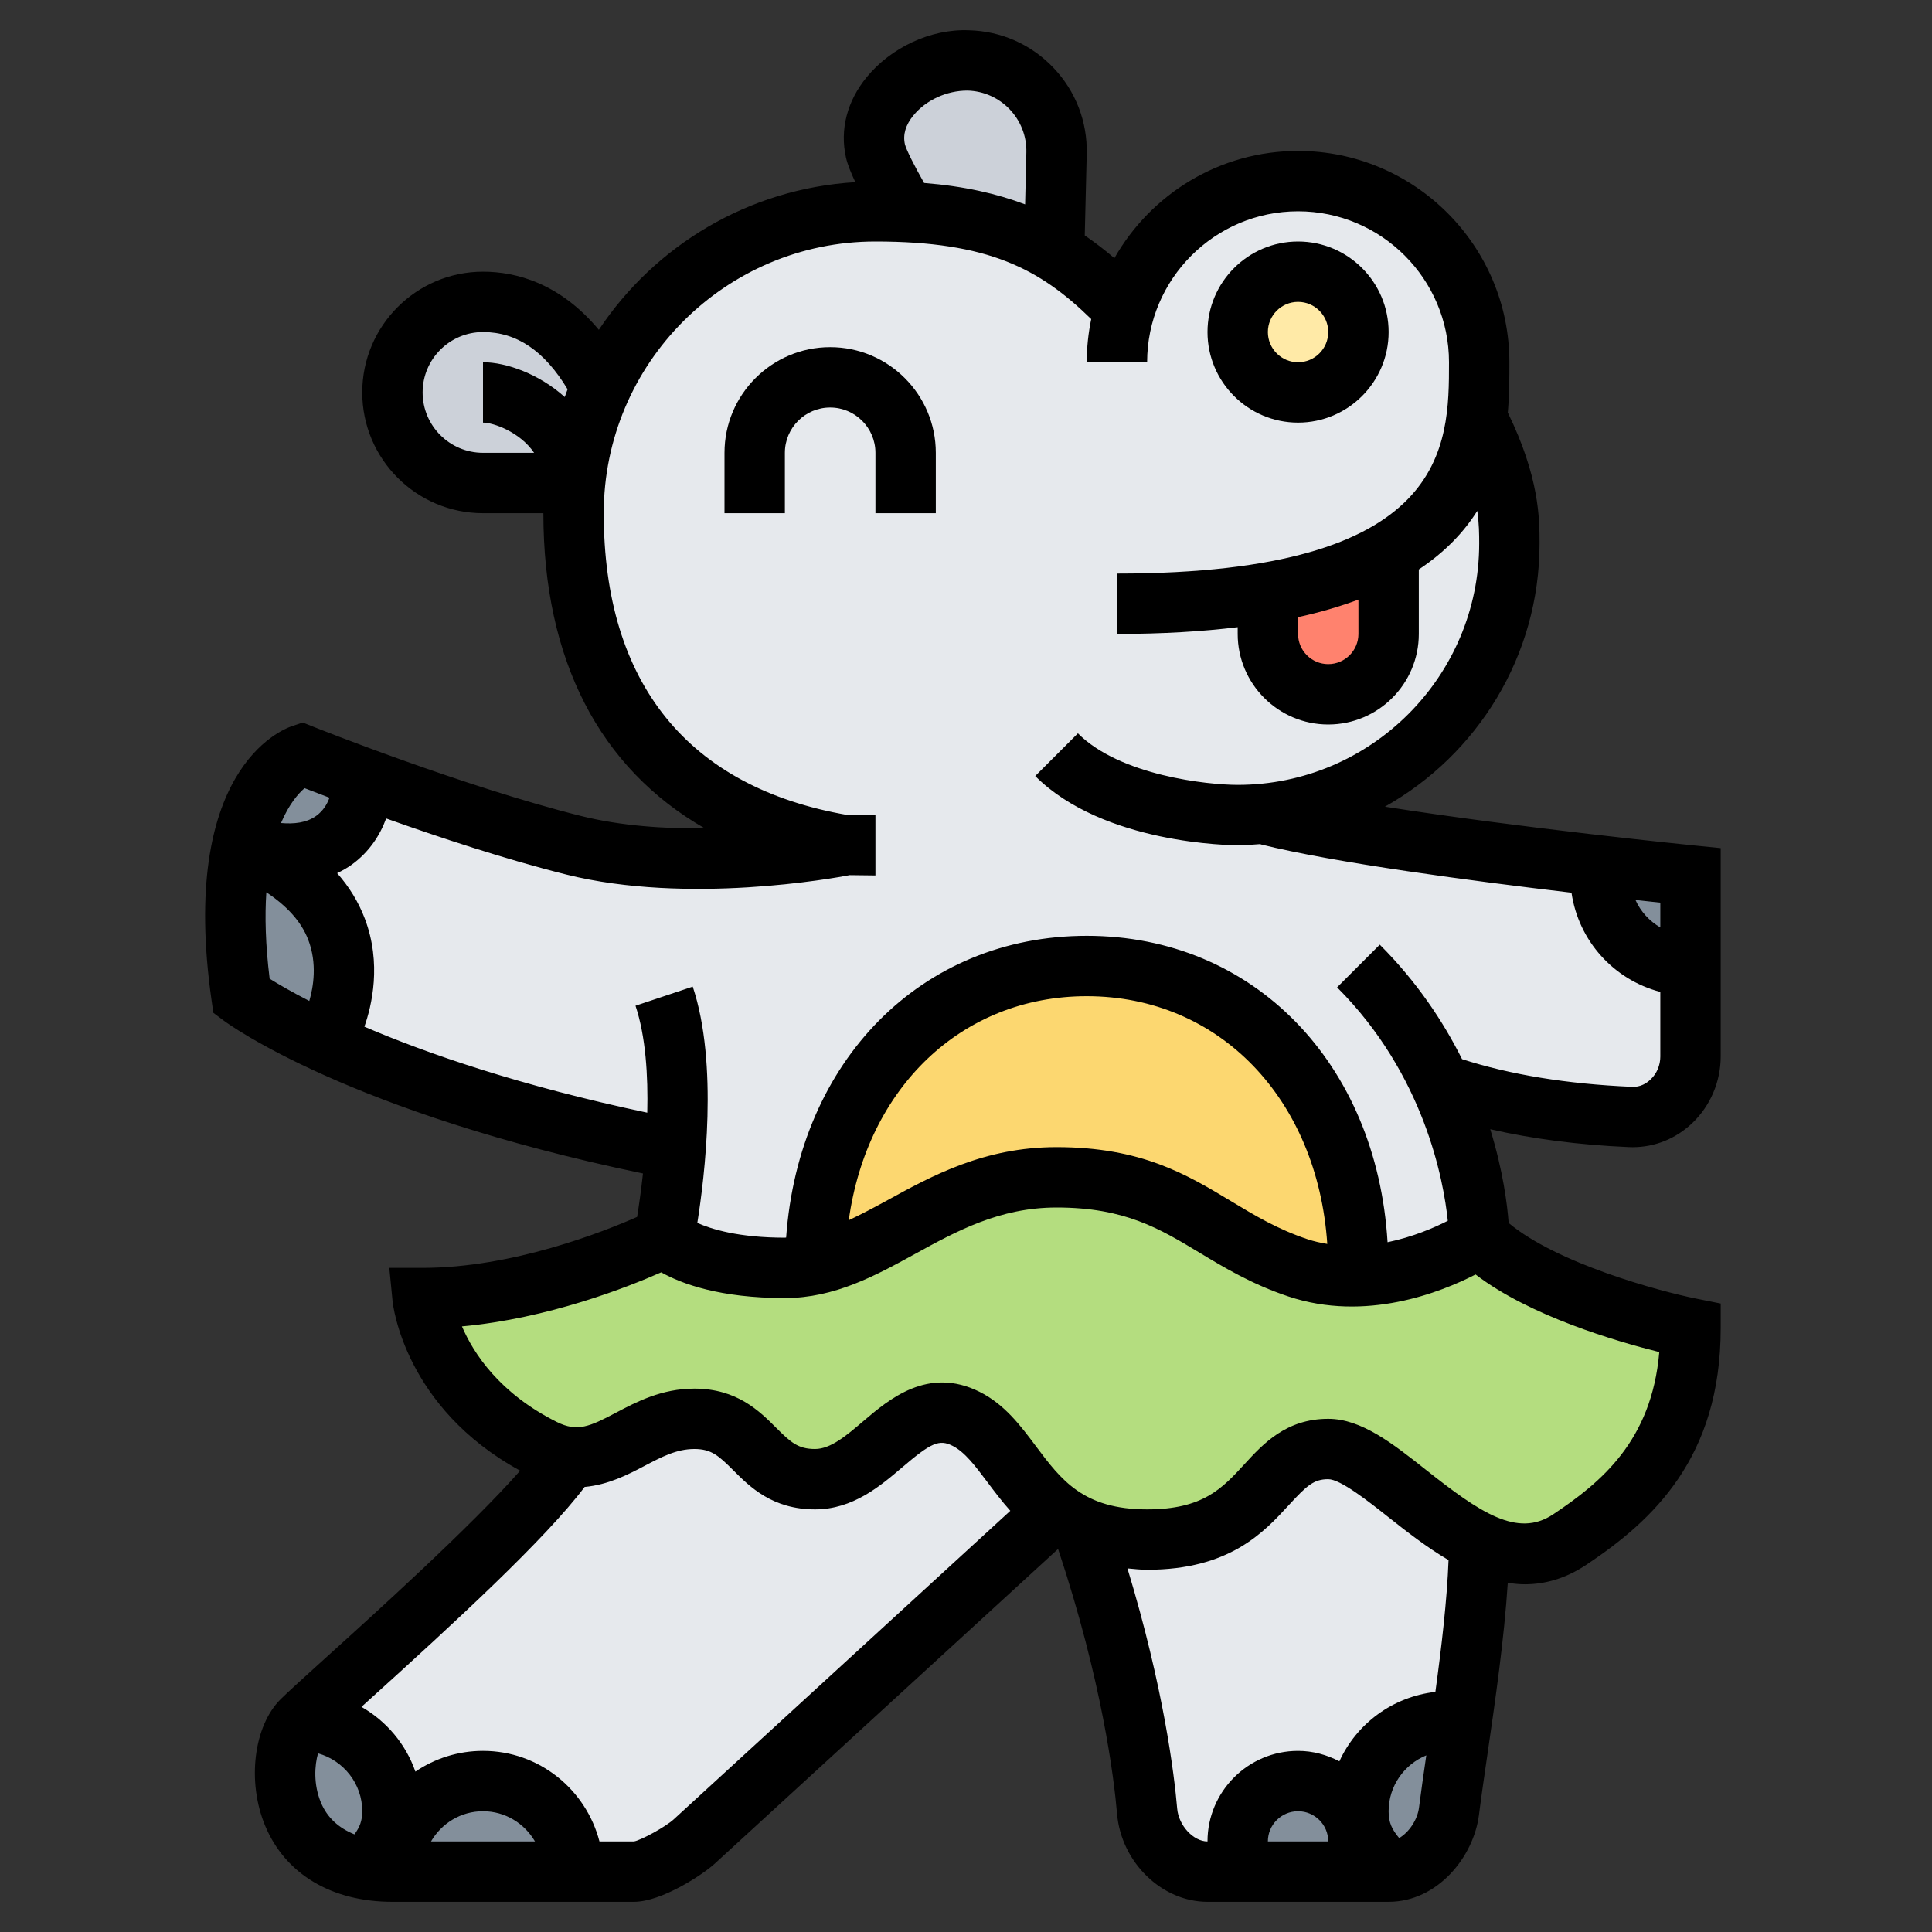 <svg id="_x33_0_Cannon" enable-background="new 0 0 64 64" height="512" viewBox="0 0 64 64" width="512" xmlns="http://www.w3.org/2000/svg"><rect x="0" y="0" width="64" height="64" fill="#333333" stroke="none"/><path d="m49 51.09c-.01 1.75-.29 3.95-.57 5.91h-.01-.42c-1.66 0-3 1.34-3 3 0 1 .52 1.47 1 2h-1v-1c0-1.1-.9-2-2-2s-2 .9-2 2v1h-1c-1.04 0-1.91-.97-2-2-.17-1.98-.73-5.2-2-9l.11-.29c.52.18 1.14.29 1.89.29 4 0 3.76-3 6-3 1.33 0 3.09 2.19 5 3.09z" fill="#e6e9ed"/><path d="m34.94 50.06-11.94 10.94c-.37.34-1.5 1-2 1h-2c0-1.66-1.34-3-3-3s-3 1.34-3 3c-.33 0-.64-.03-.92-.08.45-.5.92-.97.92-1.92 0-1.66-1.34-3-3-3 .96-.96 7.45-6.53 8.85-8.74 1.48.18 2.45-1.26 4.15-1.26 2 0 2 2 4 2s3-3 5-2c1.16.57 1.65 2.08 2.94 3.06z" fill="#e6e9ed"/><path d="m48.9 13.98.1.02c1 2 1 3.21 1 4 0 4.64-3.51 8.45-8.01 8.94l.01.06c2.6.65 7.72 1.3 11 1.68v.32c0 1.66 1.34 3 3 3v3c0 1.08-.85 2-1.92 2-.02 0-.05 0-.08 0-2.02-.09-4.12-.37-6-1l-.2.09c1.2 2.67 1.2 4.91 1.2 4.91s-1.79 1.2-3.99 1.27l-.01-.27c0-6-4-10-9-10-4.97 0-8.95 3.95-9 9.88-.32.08-.65.12-1 .12-3 0-4-1-4-1s.26-1.3.38-2.97l-.38-.03c-5.49-1.1-9.18-2.5-11.38-3.53l.38-.47s1.99-3.98-2.97-5.99c2.98.98 3.97-.91 3.97-2.01v-.24c1.83.67 4.59 1.64 7 2.24 4 1 9 0 9 0-6-1-9-5-9-11 0-.34.02-.69.05-1.02.11-1.11.41-2.17.86-3.14 1.58-3.45 5.06-5.84 9.09-5.84.35 0 .68.01 1 .03 2.06.09 3.55.51 4.81 1.24.79.45 1.49 1.03 2.19 1.73l.31.11c.78-2.38 3.04-4.11 5.69-4.11 3.31 0 6 2.69 6 6 0 .6 0 1.28-.1 1.98z" fill="#e6e9ed"/><g fill="#838f9b"><path d="m56 29v3c-1.66 0-3-1.34-3-3v-.32c1.77.2 3 .32 3 .32z"/><path d="m12 25.76v.24c0 1.1-.99 2.99-3.97 2.01.57-2.54 1.97-3.01 1.97-3.01s.79.32 2 .76z"/><path d="m8.03 28.01c4.96 2.01 2.97 5.99 2.97 5.99l-.38.47c-1.81-.86-2.62-1.47-2.62-1.47-.32-2.21-.23-3.82.03-4.99z"/><path d="m10 57c1.66 0 3 1.34 3 3 0 .95-.47 1.42-.92 1.92h-.01c-3.06-.57-2.99-4-2.07-4.92z"/><path d="m19 62h-6c0-1.66 1.34-3 3-3s3 1.34 3 3z"/><path d="m48.42 57h.01c-.16 1.12-.32 2.16-.43 3-.13 1-.99 2-2 2-.48-.53-1-1-1-2 0-1.66 1.34-3 3-3z"/><path d="m45 61v1h-4v-1c0-1.1.9-2 2-2s2 .9 2 2z"/></g><path d="m49 51.09c-1.91-.9-3.67-3.09-5-3.09-2.24 0-2 3-6 3-.75 0-1.37-.11-1.89-.29-.46-.17-.84-.39-1.17-.65-1.29-.98-1.78-2.49-2.94-3.06-2-1-3 2-5 2s-2-2-4-2c-1.7 0-2.67 1.44-4.15 1.26-.27-.03-.55-.11-.85-.26-3.69-1.84-4-5-4-5 4 0 8-2 8-2s1 1 4 1c.35 0 .68-.04 1-.12 2.49-.53 4.46-2.88 8-2.88 4 0 5 2 8 3 .68.23 1.36.3 2.01.27 2.2-.07 3.99-1.27 3.99-1.27 2 2 7 3 7 3 0 4-2.14 5.76-4 7-1.01.68-2.03.55-3 .09z" fill="#b4dd7f"/><path d="m46 18.3v2.7c0 1.1-.9 2-2 2-.55 0-1.05-.22-1.41-.59-.37-.36-.59-.86-.59-1.41v-1.38c1.72-.29 3.02-.76 4-1.32z" fill="#ff826e"/><path d="m45 42 .01.27c-.65.03-1.33-.04-2.01-.27-3-1-4-3-8-3-3.54 0-5.51 2.35-8 2.88.05-5.93 4.03-9.88 9-9.88 5 0 9 4 9 10z" fill="#fcd770"/><circle cx="43" cy="11" fill="#ffeaa7" r="2"/><path d="m32.07 2c1.66.04 2.97 1.42 2.93 3.07-.04 1.66-.07 3-.07 3l-.12.2c-1.26-.73-2.75-1.15-4.81-1.24v-.03s-.88-1.45-1-2c-.36-1.62 1.42-3.04 3.07-3z" fill="#ccd1d9"/><path d="m19 15.98v.02s-1.34 0-3 0-3-1.34-3-3 1.34-3 3-3c1.61 0 2.93.95 3.91 2.84-.45.97-.75 2.03-.86 3.14z" fill="#ccd1d9"/><path d="m53.957 37.999c.042.002.084.003.125.003.739 0 1.439-.283 1.984-.805.593-.568.934-1.369.934-2.197v-6.905l-.9-.09c-.076-.007-5.779-.582-10.223-1.283 3.053-1.714 5.123-4.979 5.123-8.722 0-.821-.006-2.19-1.052-4.332.052-.601.052-1.169.052-1.668 0-3.86-3.141-7-7-7-2.606 0-4.88 1.434-6.085 3.553-.313-.272-.642-.52-.981-.754l.065-2.701c.025-1.068-.366-2.082-1.104-2.855-.737-.774-1.731-1.214-2.799-1.24-1.272-.052-2.585.578-3.384 1.551-.651.793-.896 1.739-.688 2.665.049.222.168.513.31.815-3.544.214-6.641 2.101-8.497 4.892-1.282-1.539-2.733-1.926-3.837-1.926-2.206 0-4 1.794-4 4s1.794 4 4 4h2c0 4.873 1.871 8.451 5.347 10.441-1.329.014-2.781-.08-4.105-.412-3.886-.971-8.821-2.938-8.871-2.958l-.34-.136-.348.116c-.388.129-3.76 1.483-2.674 9.09l.059.41.332.249c.167.126 4.169 3.053 13.899 5.073-.065.592-.138 1.096-.194 1.439-1.108.489-4.127 1.688-7.105 1.688h-1.104l.108 1.099c.014.147.403 3.532 4.227 5.619-1.612 1.834-4.848 4.76-6.418 6.177-.73.661-1.286 1.164-1.521 1.398-.89.89-1.114 2.727-.511 4.182.666 1.605 2.203 2.525 4.219 2.525h8c.919 0 2.288-.905 2.676-1.263l11.37-10.422c.002.001.004.003.007.004 1.457 4.376 1.85 7.589 1.951 8.767.138 1.606 1.482 2.914 2.996 2.914h6c1.623 0 2.816-1.492 2.992-2.875.073-.582.173-1.265.28-2.002.256-1.753.557-3.841.675-5.691.187.029.376.049.566.049.663 0 1.348-.187 2.041-.649 2.199-1.466 4.446-3.542 4.446-7.832v-.819l-.804-.161c-1.241-.249-4.623-1.168-6.22-2.507-.045-.607-.186-1.731-.61-3.106 1.387.317 2.918.52 4.591.592zm1.043-7.277c-.361-.21-.652-.525-.823-.909.306.033.59.064.823.089zm-24.741-26.9c.415-.507 1.103-.822 1.789-.821 1.103.027 1.979.945 1.951 2.048l-.041 1.721c-.943-.356-2.023-.604-3.346-.709-.32-.563-.593-1.106-.635-1.28-.073-.32.022-.643.282-.959zm-14.259 8.178v2c.346 0 1.224.31 1.693 1h-1.693c-1.103 0-2-.897-2-2s.897-2 2-2c1.116 0 2.036.623 2.802 1.896-.034.084-.062.171-.094.257-.849-.766-1.939-1.153-2.708-1.153zm-5.911 14.109c.211.082.495.191.825.316-.075.209-.206.434-.438.601-.321.233-.742.276-1.167.238.265-.627.574-.978.78-1.155zm-1.266 3.45c.673.444 1.151.961 1.384 1.562.309.795.172 1.582.039 2.037-.609-.313-1.047-.57-1.314-.738-.14-1.139-.161-2.08-.109-2.861zm3.248 4.451c.241-.685.581-2.089.013-3.582-.209-.549-.515-1.05-.916-1.503.178-.087.342-.179.477-.277.586-.422.945-.981 1.147-1.535 1.75.623 3.965 1.357 5.966 1.857 4.032 1.007 8.885.117 9.389.02l.853.01v-2h-.916c-5.289-.911-8.084-4.368-8.084-10 0-4.962 4.037-9 9-9 3.749 0 5.443.906 7.148 2.57-.096.462-.148.94-.148 1.43h2c0-2.757 2.243-5 5-5s5 2.243 5 5c0 2.788 0 7-11 7v2c1.503 0 2.825-.081 4-.224v.224c0 1.654 1.346 3 3 3s3-1.346 3-3v-2.136c.876-.582 1.499-1.245 1.937-1.941.06.425.063.775.063 1.077 0 4.411-3.589 8-8 8-.997 0-3.893-.307-5.293-1.707l-1.414 1.414c2.267 2.267 6.526 2.293 6.707 2.293.257 0 .508-.019.76-.039l-.002.009c2.454.613 7.016 1.215 10.3 1.602.232 1.599 1.403 2.886 2.942 3.286v2.142c0 .285-.115.561-.317.753-.125.121-.34.271-.64.248-2.142-.093-4.026-.403-5.611-.916-.626-1.251-1.495-2.562-2.725-3.792l-1.414 1.414c2.895 2.895 3.528 6.397 3.667 7.733-.444.227-1.158.537-1.995.71-.359-5.929-4.433-10.15-9.965-10.15-5.484 0-9.539 4.147-9.958 9.995-.014 0-.028.005-.042.005-1.527 0-2.435-.282-2.9-.49.244-1.527.702-5.266-.152-7.827l-1.896.633c.338 1.015.419 2.313.389 3.543-4.221-.893-7.295-1.96-9.37-2.849zm30.929-13.566c.745-.163 1.405-.36 2-.581v1.137c0 .551-.448 1-1 1s-1-.449-1-1zm.968 20.763c-.217-.036-.435-.083-.651-.155-.995-.332-1.746-.785-2.54-1.264-1.459-.879-2.965-1.788-5.777-1.788-2.4 0-4.127.948-5.65 1.785-.429.235-.834.447-1.234.637.608-4.381 3.732-7.422 7.884-7.422 4.397 0 7.644 3.407 7.968 8.207zm-33.338 18.503c-.252-.608-.207-1.233-.095-1.628.842.236 1.465 1.002 1.465 1.918 0 .324-.088.534-.259.766-.517-.209-.901-.549-1.111-1.056zm3.648 1.29c.347-.595.985-1 1.722-1s1.375.405 1.722 1zm8.043-.734c-.272.252-1.096.699-1.321.734h-1.142c-.447-1.721-1.999-3-3.858-3-.829 0-1.6.254-2.239.687-.32-.914-.958-1.67-1.787-2.145.061-.055.116-.105.18-.163 2.966-2.68 5.913-5.398 7.213-7.122.778-.071 1.435-.408 1.971-.691.577-.303 1.075-.566 1.662-.566.562 0 .803.217 1.293.707.546.546 1.293 1.293 2.707 1.293 1.254 0 2.161-.773 2.89-1.395.96-.819 1.225-.931 1.663-.711.407.204.756.669 1.159 1.207.224.299.469.625.756.946zm19.679.734c0-.552.448-1 1-1s1 .448 1 1zm4.35-.111c-.239-.287-.35-.509-.35-.889 0-.836.518-1.553 1.248-1.851-.092.627-.176 1.218-.241 1.725-.052.418-.337.826-.657 1.015zm1.199-4.843c-1.417.162-2.609 1.052-3.18 2.3-.413-.214-.874-.346-1.369-.346-1.654 0-3 1.346-3 3-.468 0-.956-.527-1.004-1.085-.096-1.13-.453-4.03-1.648-7.96.214.018.418.045.652.045 2.729 0 3.867-1.24 4.698-2.146.593-.645.824-.854 1.302-.854.403 0 1.328.73 2.003 1.265.592.468 1.26.992 1.982 1.415-.051 1.333-.234 2.888-.436 4.366zm3.896-5.878c-1.182.785-2.43-.072-4.202-1.473-1.102-.872-2.144-1.695-3.243-1.695-1.396 0-2.16.832-2.774 1.501-.739.805-1.376 1.499-3.226 1.499-2.116 0-2.844-.972-3.688-2.098-.509-.68-1.035-1.382-1.865-1.797-1.708-.851-2.999.249-3.854.978-.554.472-1.076.917-1.593.917-.562 0-.803-.217-1.293-.707-.546-.546-1.293-1.293-2.707-1.293-1.082 0-1.921.442-2.594.797-.869.46-1.28.647-1.959.309-1.893-.946-2.756-2.261-3.144-3.167 2.868-.263 5.495-1.303 6.6-1.791.676.38 1.948.852 4.097.852 1.648 0 3.003-.743 4.312-1.462 1.376-.756 2.801-1.538 4.688-1.538 2.255 0 3.408.695 4.743 1.501.813.49 1.735 1.046 2.94 1.447 2.555.852 5.037-.134 6.197-.729 1.795 1.377 4.67 2.218 6.086 2.57-.253 2.951-1.936 4.322-3.521 5.379z"/><path d="m29 17h2v-2c0-1.93-1.57-3.5-3.5-3.5s-3.5 1.57-3.5 3.5v2h2v-2c0-.827.673-1.5 1.5-1.5s1.5.673 1.5 1.5z"/><path d="m43 14c1.654 0 3-1.346 3-3s-1.346-3-3-3-3 1.346-3 3 1.346 3 3 3zm0-4c.552 0 1 .449 1 1s-.448 1-1 1-1-.449-1-1 .448-1 1-1z"/></svg>